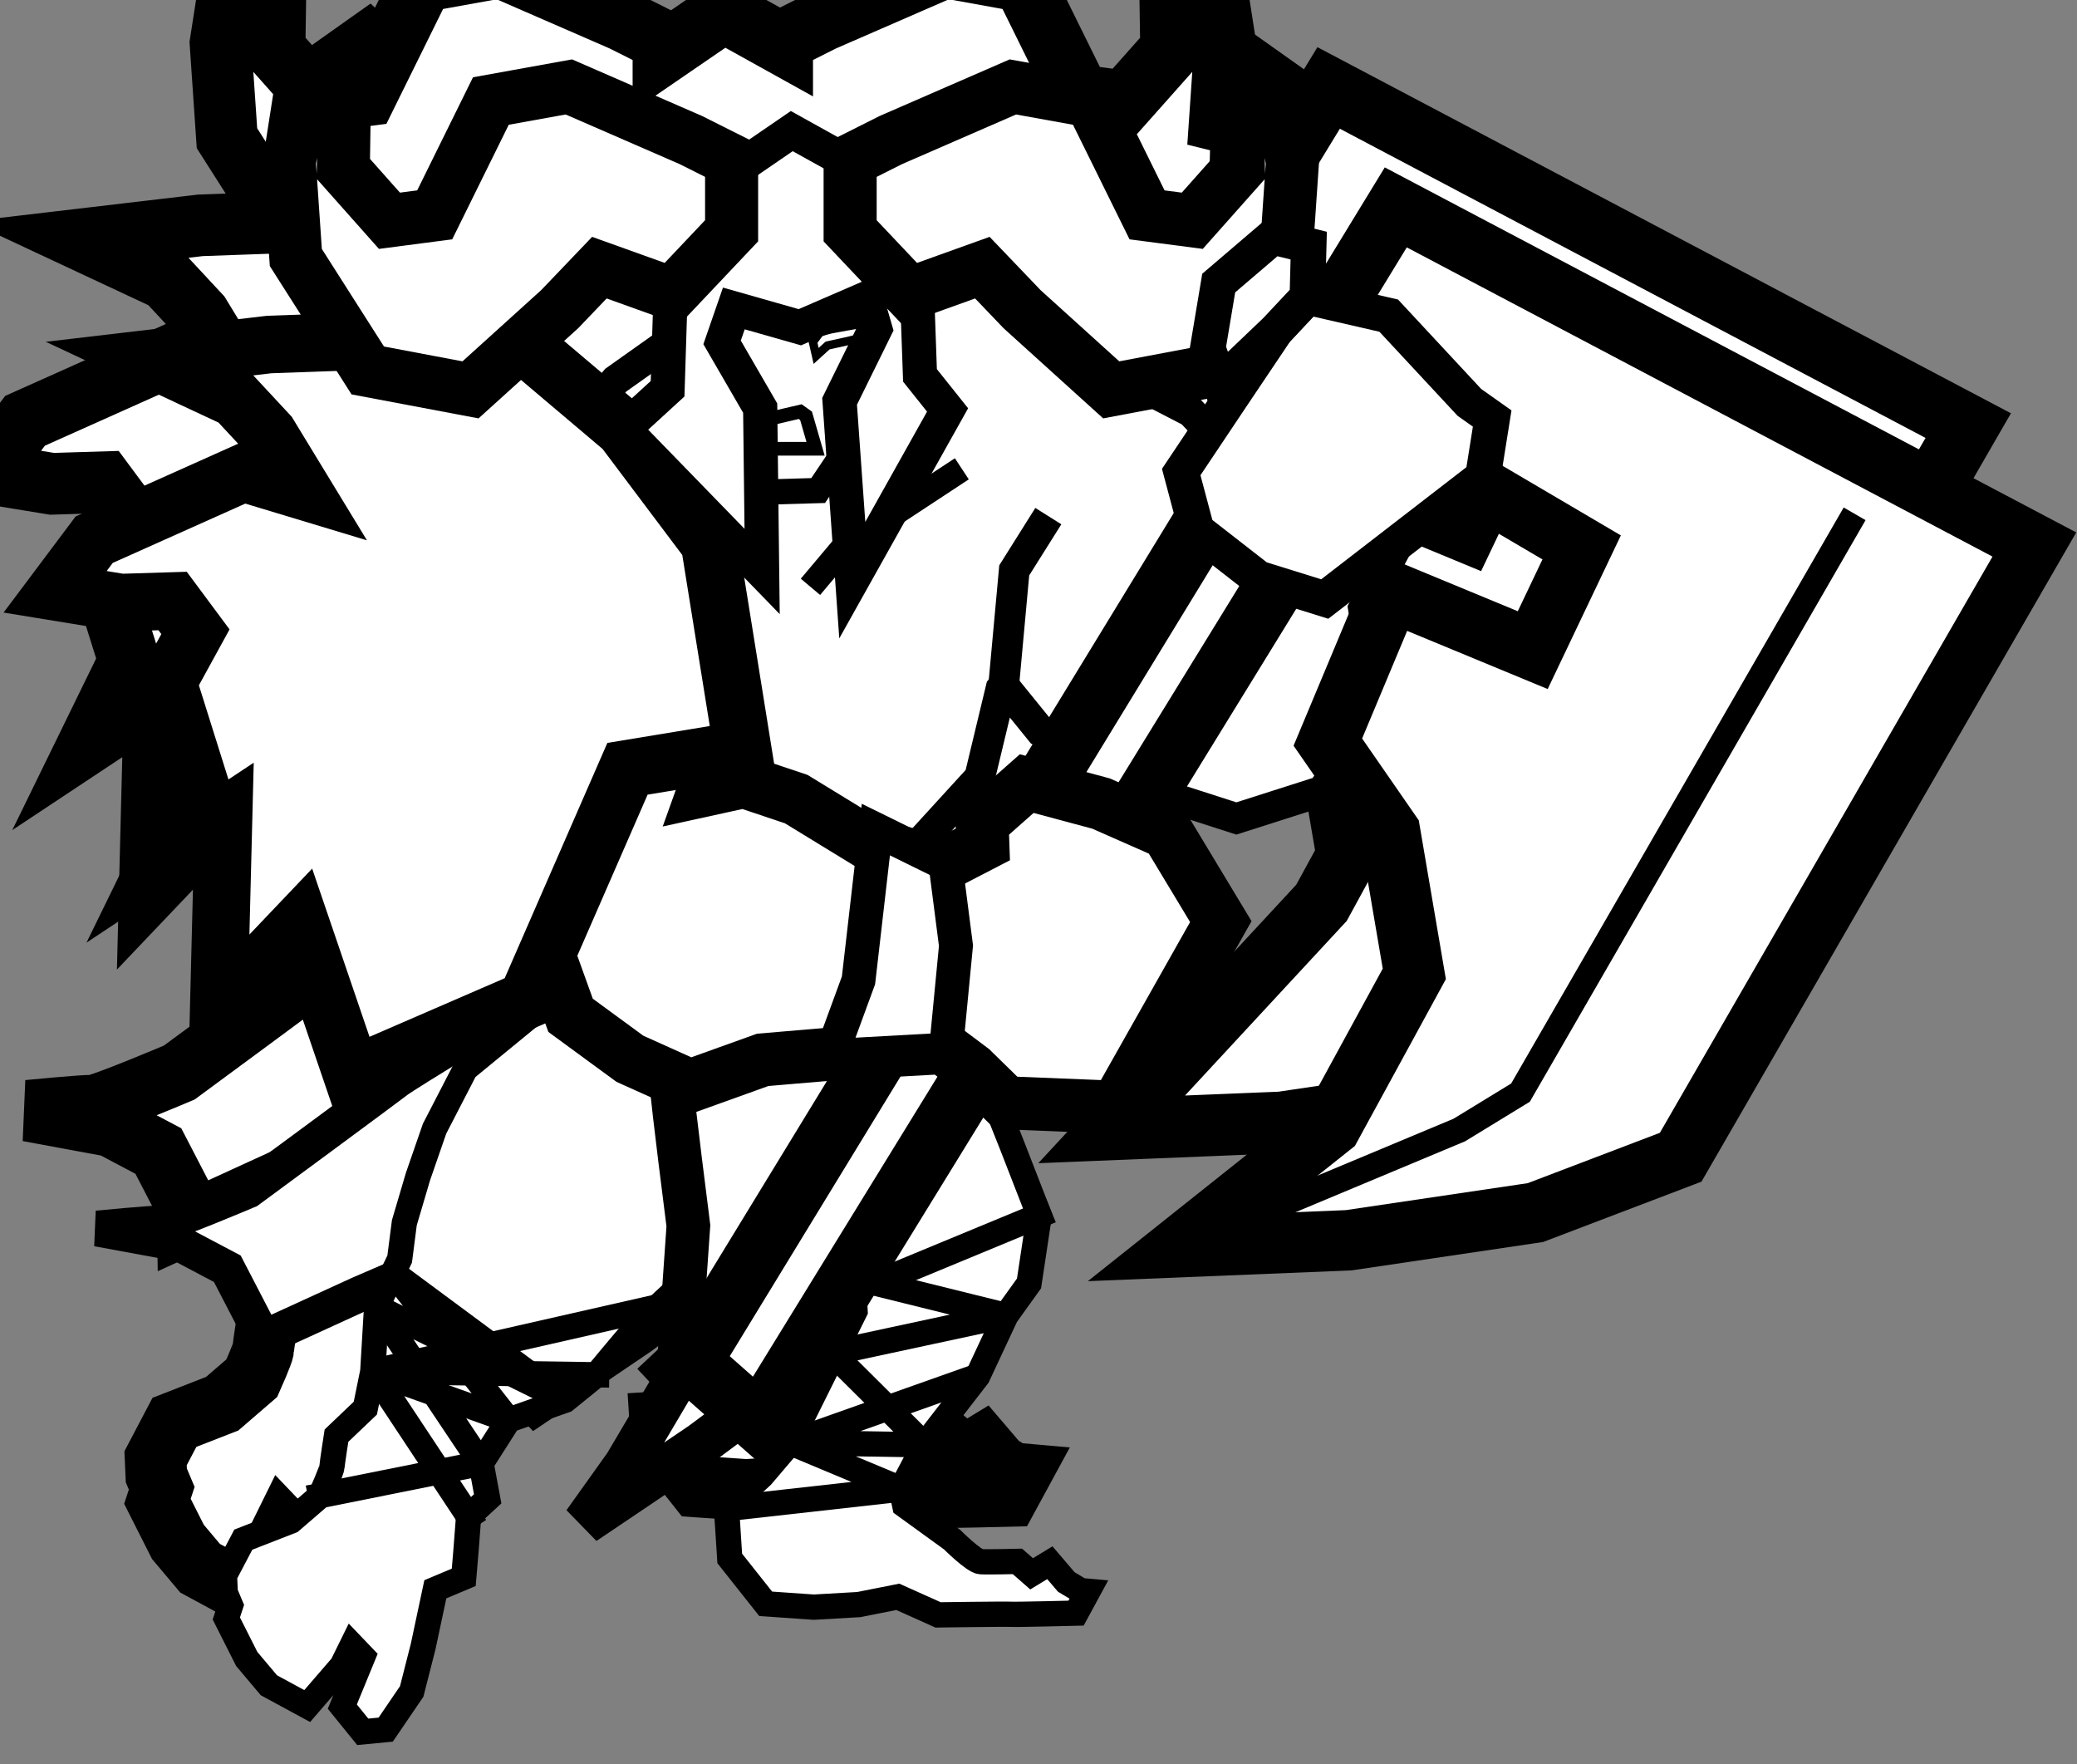 <?xml version="1.0" encoding="UTF-8" standalone="no"?>
<!-- Created with Inkscape (http://www.inkscape.org/) -->

<svg
   xmlns:dc="http://purl.org/dc/elements/1.1/"
   xmlns:cc="http://creativecommons.org/ns#"
   xmlns:rdf="http://www.w3.org/1999/02/22-rdf-syntax-ns#"
   xmlns:svg="http://www.w3.org/2000/svg"
   xmlns="http://www.w3.org/2000/svg"
   xmlns:sodipodi="http://sodipodi.sourceforge.net/DTD/sodipodi-0.dtd"
   xmlns:inkscape="http://www.inkscape.org/namespaces/inkscape"
   width="91.111mm"
   height="77.374mm"
   viewBox="0 0 91.111 77.374"
   version="1.1"
   id="svg8"
   inkscape:version="0.92.3 (2405546, 2018-03-11)"
   sodipodi:docname="char_barbaro.svg">
  <rect x="0" y="0" width="91.111" height="77.374" fill="#808080" stroke="none"/>
  <defs
     id="defs2" />
  <sodipodi:namedview
     id="base"
     pagecolor="#ffffff"
     bordercolor="#666666"
     borderopacity="1.0"
     inkscape:pageopacity="0.0"
     inkscape:pageshadow="2"
     inkscape:zoom="0.98994949"
     inkscape:cx="116.10494"
     inkscape:cy="156.62396"
     inkscape:document-units="mm"
     inkscape:current-layer="layer1"
     showgrid="false"
     fit-margin-top="0"
     fit-margin-left="0"
     fit-margin-right="0"
     fit-margin-bottom="0"
     inkscape:window-width="1366"
     inkscape:window-height="705"
     inkscape:window-x="-8"
     inkscape:window-y="-8"
     inkscape:window-maximized="1" />
  <g
     inkscape:label="Capa 1"
     inkscape:groupmode="layer"
     id="layer1"
     transform="translate(-48.5,-78.547)">
    <g
       transform="translate(1978.974,3412.338)"
       id="g17415-7">
      <path
         inkscape:connector-curvature="0"
         id="path21813-8-0-5-4-9-4-0-6-7-1-5-6-5-1-8-5"
         transform="scale(0.265)"
         d="m -7232.295,-12595.979 -14.006,9.918 -2.008,12.873 1.074,15.721 8.883,13.946 -13.287,0.476 -19.832,2.332 14.285,6.682 5.438,5.847 5.738,9.42 -9.926,-2.996 -24.729,11.067 -6.479,8.64 10.949,1.787 8.529,-0.261 3.783,5.095 -4.588,8.371 5.059,16.116 -6.535,13.371 10.729,-7.112 -0.799,31.709 13.512,-14.197 8.637,25.324 28.883,-12.519 c 0,0 -20.174,12.274 -21.477,13.305 -1.302,1.031 -24.668,18.242 -24.668,18.242 0,0 -13.159,5.584 -14.395,5.498 -1.236,-0.08 -10.6,0.83 -10.6,0.83 l 13.709,2.529 7.822,4.135 4.826,9.312 0.045,2.696 17.012,-7.785 4.914,-2.122 -2.041,4.243 -0.635,10.693 v 0 l -1.234,6.07 -4.787,4.561 c 0,0 -0.705,4.531 -0.742,5.16 -0.038,0.629 -1.885,4.764 -1.885,4.764 v 0 l -4.91,4.236 -7.9,3.08 -3.121,5.94 0.125,2.851 0.892,2.115 -0.711,2.162 3.389,6.711 3.672,4.364 6.348,3.443 5.787,-6.701 1.656,-3.36 1.781,1.864 -3.404,8.289 3.393,4.185 3.807,-0.367 4.309,-6.332 1.899,-7.447 2.022,-9.492 4.707,-1.983 0.355,-4.218 0.453,-5.887 3.16,-2.905 -1.092,-5.882 4.568,-7.174 9.371,-3.293 5.199,-4.215 v 0 l 12.193,-11.738 -2.043,0.465 c 2.173,-2.047 4.22,-3.92 4.418,-4.1 l -1.088,15.637 -8.67,14.67 -6.859,9.613 9.172,-6.178 10.221,-6.924 7.369,-5.486 h 0.023 l 2.33,2.059 1.473,-2.395 1.758,-0.156 1.797,5.777 v 0 l -4.457,5.233 -6.094,5.713 h -0.01 0.01 l 0.529,8.247 5.959,7.521 7.976,0.559 7.451,-0.426 6.484,-1.285 6.666,2.992 c 0,0 11.221,-0.158 12.092,-0.1 0.87,0.06 10.789,-0.193 10.789,-0.193 l 1.971,-3.627 -1.199,-0.106 -2.391,-1.431 -2.723,-3.19 -3.023,1.84 -2.352,-2.058 c 1e-4,0 -4.928,0.124 -6.088,0.04 -1.16,-0.08 -4.734,-3.646 -4.734,-3.646 l -7.856,-5.688 -0.572,-2.699 3.852,-7.334 8.803,-11.383 4.703,-10.062 3.818,-5.316 1.699,-11.272 -4.644,-11.937 -3.853,-9.661 3,2.936 18.23,0.73 17.377,-30.771 -8.889,-14.736 -5.774,-2.547 2.746,-4.465 14.473,4.654 14.238,-4.549 3.285,-4.722 7.973,11.515 4.014,23.512 -4.26,7.811 -34.736,37.494 28.1,-1.147 30.969,-4.588 24.086,-9.175 58.643,-101.573 -105.875,-55.886 -9.758,15.978 -4.894,-1.123 0.223,-8.518 -3.586,-0.882 0.879,-12.868 -2.008,-12.873 -14.006,-9.918 6.871,11.237 0.193,12.574 -7.65,8.609 -7.5,-0.978 -9.312,-18.873 -12.932,-2.334 -20.223,8.803 -6.758,3.39 v 0.506 l -9.682,-5.377 -9.973,6.836 v -1.965 l -6.76,-3.39 -20.223,-8.803 -12.93,2.334 -9.315,18.873 -7.5,0.978 -7.648,-8.609 0.191,-12.574 z m 35.391,40.196 11.803,4.236 -0.258,8.233 -0.242,0.09 -8.6,6.1 -3.428,4.076 -12.082,-10.22 6.221,-5.627 z m 112.193,10.404 -7.377,10.984 -3.76,5.624 -2.957,-3.098 -6.871,-3.551 -0.465,-1.219 11.135,-2.103 0.182,-0.285 0.877,2.459 z m 32.781,25.451 17.881,10.518 -8.109,17.031 -23.52,-9.732 -3.623,8.658 -0.922,-5.781 5.998,-11.204 z m -77.947,33.424 6.178,7.623 4.279,2.44 -4.18,6.843 -2.443,-0.656 -7.398,6.541 0.125,3.539 -6.209,3.211 -5.113,-2.514 10.779,-11.794 3.531,-14.692 z"
         style="vector-effect:none;fill:#ffffff;fill-opacity:1;stroke:#000000;stroke-width:10.205;stroke-linecap:square;stroke-linejoin:miter;stroke-miterlimit:4;stroke-dasharray:none;stroke-dashoffset:0;stroke-opacity:1;marker:none;marker-start:none;marker-mid:none;marker-end:none;paint-order:normal" />
      <g
         id="g17337-7">
        <path
           inkscape:connector-curvature="0"
           id="path21813-8-0-5-4-9-4-0-6-7-1-5-6-5-1-3"
           style="vector-effect:none;fill:#ffffff;fill-opacity:1;stroke:#000000;stroke-width:1.348;stroke-linecap:square;stroke-linejoin:miter;stroke-miterlimit:4;stroke-dasharray:none;stroke-dashoffset:0;stroke-opacity:1;marker:none;marker-start:none;marker-mid:none;marker-end:none;paint-order:normal"
           d="m -1893.332,-3323.941 -4.068,0.681 -0.71,2.489 0.162,0.878 -3.242,1.163 -2.275,1.614 -1.876,2.232 -1.305,1.799 -2.55,7.149 -1.294,6.173 6.242,4.986 3.766,3.572 4.742,-0.024 2.354,-2.022 5.887,-6.442 0.934,-3.887 0.119,-0.143 1.635,2.017 4.251,2.424 4.321,1.39 3.767,-1.203 1.28,-1.84 0.866,-4.05 -0.336,-2.105 2.793,-5.217 -8.901,-1.894 -1.455,-1.524 -1.818,-0.94 -1.134,-2.974 -1.57,-1.938 -2.231,-1.07 -3.125,-0.219 -2.381,1.459 -0.982,-1.593 z" />
        <path
           id="path21833-1-6-9-6-4-6-6-6-5-18-1-6-1-89-6"
           d="m -1907.377,-3289.927 c 0,0 -5.338,3.247 -5.683,3.52 -0.345,0.273 -6.527,4.827 -6.527,4.827 0,0 -3.481,1.478 -3.808,1.455 -0.327,-0.022 -2.804,0.22 -2.804,0.22 l 3.627,0.669 2.07,1.094 1.277,2.463 0.012,0.713 4.501,-2.059 5.562,-2.401 c 0,0 2.361,-1.972 2.706,-2.244 0.344,-0.273 3.75,-3.24 3.993,-3.638 0.243,-0.399 2.117,-2.464 2.117,-2.464 l 2.604,-2.37 5.99,-2.252 1.544,-1.987 -10.69,1.435 -4.036,-3.278 -1.906,-1.083 z"
           style="vector-effect:none;fill:#ffffff;fill-opacity:1;stroke:#000000;stroke-width:1.575;stroke-linecap:square;stroke-linejoin:miter;stroke-miterlimit:4;stroke-dasharray:none;stroke-dashoffset:0;stroke-opacity:1;marker:none;marker-start:none;marker-mid:none;marker-end:none;paint-order:normal"
           inkscape:connector-curvature="0" />
        <path
           sodipodi:nodetypes="cccccccccccscccccccccccccccccccccccccccscccccc"
           id="path21825-9-9-1-2-7-9-6-0-4-7-3-1-7-1-8"
           d="m -1904.249,-3294.776 -2.886,5.471 -2.921,2.396 -1.355,2.623 -0.726,2.096 -0.6,2.03 -0.205,1.594 -1.011,2.102 -0.168,2.829 -0.327,1.607 -1.266,1.207 c 0,0 -0.187,1.199 -0.197,1.365 -0.01,0.167 -0.499,1.26 -0.499,1.26 l -1.3,1.121 -2.091,0.815 -0.826,1.572 0.033,0.754 0.236,0.56 -0.188,0.572 0.896,1.776 0.972,1.154 1.68,0.911 1.531,-1.773 0.438,-0.889 0.472,0.493 -0.901,2.193 0.897,1.107 1.007,-0.097 1.14,-1.675 0.502,-1.97 0.535,-2.511 1.246,-0.524 0.094,-1.116 0.12,-1.558 0.836,-0.769 -0.289,-1.556 1.209,-1.898 2.479,-0.871 1.376,-1.115 c 0,0 1.245,-1.501 1.659,-1.973 0.413,-0.472 2.246,-2.141 2.246,-2.141 l 0.499,-2.556 1.299,-6.952 -1.882,-4.091 -2.046,-3.157 z"
           style="vector-effect:none;fill:#ffffff;fill-opacity:1;stroke:#000000;stroke-width:1.109;stroke-linecap:square;stroke-linejoin:miter;stroke-miterlimit:4;stroke-dasharray:none;stroke-dashoffset:0;stroke-opacity:1;marker:none;marker-start:none;marker-mid:none;marker-end:none;paint-order:normal"
           inkscape:connector-curvature="0" />
        <path
           sodipodi:nodetypes="cccccccccccscccccccscccccccccccccccccc"
           id="path21827-5-9-1-6-6-4-4-4-6-9-6-4-8-3-8"
           d="m -1891.767,-3291.185 3.52,2.196 2.134,5.349 1.229,3.159 -0.45,2.982 -1.01,1.407 -1.244,2.662 -2.329,3.012 -1.019,1.94 0.151,0.714 2.078,1.505 c 0,0 0.946,0.944 1.253,0.965 0.307,0.021 1.611,-0.012 1.611,-0.012 l 0.623,0.545 0.8,-0.487 0.72,0.844 0.633,0.379 0.317,0.028 -0.521,0.96 c 0,0 -2.624,0.067 -2.854,0.051 -0.23,-0.016 -3.2,0.026 -3.2,0.026 l -1.764,-0.792 -1.715,0.34 -1.972,0.113 -2.11,-0.147 -1.577,-1.99 -0.14,-2.183 1.55,-1.438 1.243,-1.459 -0.744,-2.392 -0.061,-2.219 0.63,-2.171 1.182,-1.087 -1.733,-3.255 -0.959,-2.658 -0.016,-2.968 2.129,-2.107 z"
           style="vector-effect:none;fill:#ffffff;fill-opacity:1;stroke:#000000;stroke-width:1.109;stroke-linecap:square;stroke-linejoin:miter;stroke-miterlimit:4;stroke-dasharray:none;stroke-dashoffset:0;stroke-opacity:1;marker:none;marker-start:none;marker-mid:none;marker-end:none;paint-order:normal"
           inkscape:connector-curvature="0" />
        <path
           id="path21829-4-3-7-1-3-5-4-21-6-2-5-5-4-8-6"
           d="m -1905.073,-3294.511 v 0 l 2.666,3.29 c 0,0 1.437,4.936 1.42,5.224 -0.017,0.288 0.71,5.968 0.71,5.968 l -0.459,6.608 -2.294,3.881 -1.815,2.544 2.427,-1.635 2.704,-1.832 1.95,-1.452 2.275,-0.202 2.116,-4.255 -0.325,-6.067 2.479,-3.811 3.629,-3.43 c 0,0 -3.15,-1.026 -2.934,-1.299 0.216,-0.274 0.328,-3.403 0.328,-3.403 v 0 c 0,0 0.464,0.033 0,0 -0.464,-0.033 -10.288,1.391 -10.69,1.435 -0.402,0.044 -4.186,-1.564 -4.186,-1.564 z"
           style="vector-effect:none;fill:#ffffff;fill-opacity:1;stroke:#000000;stroke-width:1.915;stroke-linecap:square;stroke-linejoin:miter;stroke-miterlimit:4;stroke-dasharray:none;stroke-dashoffset:0;stroke-opacity:1;marker:none;marker-start:none;marker-mid:none;marker-end:none;paint-order:normal"
           inkscape:connector-curvature="0"
           sodipodi:nodetypes="cccccccccccccccccccccc" />
        <path
           inkscape:connector-curvature="0"
           style="vector-effect:none;fill:#ffffff;fill-opacity:1;stroke:#000000;stroke-width:1.109;stroke-linecap:square;stroke-linejoin:miter;stroke-miterlimit:4;stroke-dasharray:none;stroke-dashoffset:0;stroke-opacity:1;marker:none;marker-start:none;marker-mid:none;marker-end:none;paint-order:normal"
           d="m -1898.778,-3323.864 -0.981,4.465 -0.509,1.88 0.931,3.359 1.961,1.965 2.792,-0.08 1.764,-2.627 1.155,-4.933 -1.974,-4.666 -2.532,-0.634 z"
           id="path21809-4-4-1-4-0-3-5-6-7-1-2-91-0-4-47-0"
           sodipodi:nodetypes="ccccccccccc" />
        <path
           style="opacity:1;vector-effect:none;fill:none;fill-opacity:1;stroke:#000000;stroke-width:1.109;stroke-linecap:square;stroke-linejoin:miter;stroke-miterlimit:4;stroke-dasharray:none;stroke-dashoffset:0;stroke-opacity:1;marker:none;marker-start:none;marker-mid:none;marker-end:none;paint-order:normal"
           d="m -1894.565,-3308.476 1.169,-1.389 4.651,-3.059"
           id="path17109-9"
           inkscape:connector-curvature="0"
           sodipodi:nodetypes="ccc" />
        <path
           inkscape:connector-curvature="0"
           style="fill:#ffffff;fill-opacity:1;stroke:#000000;stroke-width:0.37;stroke-linecap:butt;stroke-linejoin:miter;stroke-miterlimit:4;stroke-dasharray:none;stroke-opacity:1"
           d="m -1892.522,-3319.617 c -0.186,0.028 -1.471,0.261 -1.508,0.271 -0.037,0.01 -0.466,0.121 -0.466,0.121 l -0.317,0.429 0.14,0.616 0.503,-0.457 0.596,-0.131 c 0,0 1.006,-0.215 1.052,-0.289 0.046,-0.074 0.055,-0.588 0.055,-0.588 z"
           id="path21753-4-3-1-8-9-9-3-6-9-7-4-8-2-3-58-8"
           sodipodi:nodetypes="cscccccscc" />
        <path
           inkscape:connector-curvature="0"
           style="vector-effect:none;fill:#ffffff;fill-opacity:1;stroke:#000000;stroke-width:2.652;stroke-linecap:square;stroke-linejoin:miter;stroke-miterlimit:4;stroke-dasharray:none;stroke-dashoffset:0;stroke-opacity:1;marker:none;marker-start:none;marker-mid:none;marker-end:none;paint-order:normal"
           d="m -1869.246,-3324.695 -30.927,50.646 3.031,2.678 26.93,-43.775 9.12,5.365 -2.146,4.506 -6.223,-2.575 -2.765,6.609 2.731,3.945 1.062,6.221 -3.642,6.676 -6.676,5.311 7.435,-0.303 8.194,-1.214 6.373,-2.428 15.516,-26.875 z"
           id="path22872-3-5-6-0-0-8-4-3-5-9-7-70-6"
           sodipodi:nodetypes="ccccccccccccccccc" />
        <path
           style="opacity:1;vector-effect:none;fill:#ffffff;fill-opacity:1;stroke:#000000;stroke-width:1.348;stroke-linecap:square;stroke-linejoin:miter;stroke-miterlimit:4;stroke-dasharray:none;stroke-dashoffset:0;stroke-opacity:1;marker:none;marker-start:none;marker-mid:none;marker-end:none;paint-order:normal"
           d="m -1884.846,-3310.583 -1.137,1.809 -0.463,5.054"
           id="path17111-7"
           inkscape:connector-curvature="0"
           sodipodi:nodetypes="ccc" />
        <path
           inkscape:connector-curvature="0"
           id="path11991-5-2-9-5-5-2-5-8-5-9-58-8"
           d="m -1909.916,-3267.282 -4.205,-6.353 5.961,2.13 -5.083,-6.472 7.563,5.601 -8.272,-4.088 4.583,6.857 -7.04,1.411"
           style="vector-effect:none;fill:#ffffff;fill-opacity:1;stroke:#000000;stroke-width:1.109;stroke-linecap:square;stroke-linejoin:bevel;stroke-miterlimit:4;stroke-dasharray:none;stroke-dashoffset:0;stroke-opacity:1;marker:none;marker-start:none;marker-mid:none;marker-end:none;paint-order:normal" />
        <path
           inkscape:connector-curvature="0"
           id="path11993-46-3-8-5-3-7-0-5-1-7-9-8"
           d="m -1898.605,-3267.62 7.669,-0.858 -4.877,-2.038 8.225,-2.914 -8.225,2.914 5.896,0.098 -4.059,-4.034 7.631,-1.64 -5.721,-1.416 7.182,-2.973"
           style="vector-effect:none;fill:none;fill-opacity:1;stroke:#000000;stroke-width:1.109;stroke-linecap:square;stroke-linejoin:miter;stroke-miterlimit:4;stroke-dasharray:none;stroke-dashoffset:0;stroke-opacity:1;marker:none;marker-start:none;marker-mid:none;marker-end:none;paint-order:normal"
           sodipodi:nodetypes="cccccccccc" />
        <path
           inkscape:connector-curvature="0"
           id="path12778-3-0-2-52-6-8-8-6-1-81-8"
           d="m -1878.751,-3279.088 12.292,-5.139 2.684,-1.64 14.38,-24.907"
           style="vector-effect:none;fill:none;fill-opacity:1;stroke:#000000;stroke-width:1.109;stroke-linecap:square;stroke-linejoin:miter;stroke-miterlimit:4;stroke-dasharray:none;stroke-dashoffset:0;stroke-opacity:1;marker:none;marker-start:none;marker-mid:none;marker-end:none;paint-order:normal" />
        <path
           inkscape:connector-curvature="0"
           id="path12794-7-5-1-8-2-5-0-5-7-4-9"
           d="m -1901.076,-3276.597 -13.044,2.963 9.818,0.143"
           style="vector-effect:none;fill:none;fill-opacity:1;stroke:#000000;stroke-width:1.109;stroke-linecap:square;stroke-linejoin:bevel;stroke-miterlimit:4;stroke-dasharray:none;stroke-dashoffset:0;stroke-opacity:1;marker:none;marker-start:none;marker-mid:none;marker-end:none;paint-order:normal" />
        <path
           style="opacity:1;vector-effect:none;fill:#ffffff;fill-opacity:1;stroke:#000000;stroke-width:0.6;stroke-linecap:square;stroke-linejoin:miter;stroke-miterlimit:4;stroke-dasharray:none;stroke-dashoffset:0;stroke-opacity:1;marker:none;marker-start:none;marker-mid:none;marker-end:none;paint-order:normal"
           d="m -1895.372,-3315.737 -1.209,0.282 -1.002,-0.407 0.409,1.293 0.734,0.462 h 1.742 l -0.418,-1.447 z"
           id="path15123-9-0-8"
           inkscape:connector-curvature="0" />
        <path
           id="path21821-0-4-1-3-1-2-0-7-7-1-3-6-95-4-97-6"
           d="m -1866.017,-3316.142 -3.539,-3.805 -3.566,-0.818 -1.373,1.466 -1.952,2.906 -2.211,3.306 0.681,2.557 2.705,2.107 2.91,0.906 6.937,-5.356 0.408,-2.561 z"
           style="vector-effect:none;fill:#ffffff;fill-opacity:1;stroke:#000000;stroke-width:1.56;stroke-linecap:square;stroke-linejoin:miter;stroke-miterlimit:4;stroke-dasharray:none;stroke-dashoffset:0;stroke-opacity:1;marker:none;marker-start:none;marker-mid:none;marker-end:none;paint-order:normal"
           inkscape:connector-curvature="0" />
        <path
           id="path21811-6-2-4-6-2-8-5-69-6-6-8-1-0-8-7"
           d="m -1906.88,-3316.384 v 0 l -2.979,-0.278 -3.532,1.099 -3.089,4.283 -0.955,3.156 0.321,2.393 1.104,2.591 1.151,1.804 -1.266,2.353 1.521,4.488 2.687,2.702 2.974,1.214 2.702,-0.889 0.796,2.21 2.602,1.906 2.645,1.19 3.181,-1.142 3.321,-0.283 4.585,-0.254 1.268,0.951 1.502,1.47 4.823,0.194 4.597,-8.142 -2.351,-3.899 -2.904,-1.28 -3.26,-0.874 -1.957,1.731 0.033,0.936 -1.643,0.85 -3.275,-0.838 -3.269,-2 -2.296,-0.77 -1.756,0.385 0.674,-1.883 -0.719,-3.656 -2.112,-0.706 -2.218,-0.511 1.784,-1.653 0.983,-3.524 -1.535,-2.666 -1.429,-1.869 -1.175,-1.008 z"
           style="vector-effect:none;fill:#ffffff;fill-opacity:1;stroke:#000000;stroke-width:2.328;stroke-linecap:square;stroke-linejoin:miter;stroke-miterlimit:4;stroke-dasharray:none;stroke-dashoffset:0;stroke-opacity:1;marker:none;marker-start:none;marker-mid:none;marker-end:none;paint-order:normal"
           inkscape:connector-curvature="0"
           sodipodi:nodetypes="cccccccccccccccccccccccccccccccccccccccccccc" />
        <path
           style="vector-effect:none;fill:#ffffff;fill-opacity:1;stroke:#000000;stroke-width:1.486;stroke-linecap:square;stroke-linejoin:miter;stroke-miterlimit:4;stroke-dasharray:none;stroke-dashoffset:0;stroke-opacity:1;marker:none;marker-start:none;marker-mid:none;marker-end:none;paint-order:normal"
           d="m -1892.053,-3297.405 -0.761,6.612 -1.218,3.321 5.055,-0.28 0.439,-4.56 -0.463,-3.592 z"
           id="path13483-68-3-5-2-51-8-1-9"
           inkscape:connector-curvature="0"
           sodipodi:nodetypes="ccccccc" />
        <path
           sodipodi:nodetypes="cccccccccccccccccccccccccc"
           inkscape:connector-curvature="0"
           id="path6448-6-3-3-3-5-5-5"
           d="m -1911.039,-3318.954 -7.624,0.274 -5.247,0.617 3.78,1.768 1.439,1.547 1.518,2.493 -2.626,-0.793 -6.543,2.928 -1.714,2.286 2.897,0.473 2.257,-0.069 1.001,1.348 -1.214,2.215 1.339,4.264 -1.729,3.538 2.838,-1.881 -0.211,8.39 3.575,-3.756 2.285,6.7 7.642,-3.312 4.428,-10.147 5.056,-0.834 -1.455,-9.052 -3.77,-5.015 -5.765,-4.877 z"
           style="vector-effect:none;fill:#ffffff;fill-opacity:1;stroke:#000000;stroke-width:2.526;stroke-linecap:square;stroke-linejoin:miter;stroke-miterlimit:4;stroke-dasharray:none;stroke-dashoffset:0;stroke-opacity:1" />
        <path
           style="opacity:1;vector-effect:none;fill:#ffffff;fill-opacity:1;stroke:#000000;stroke-width:1.5;stroke-linecap:square;stroke-linejoin:miter;stroke-miterlimit:4;stroke-dasharray:none;stroke-dashoffset:0;stroke-opacity:1;marker:none;marker-start:none;marker-mid:none;marker-end:none;paint-order:normal"
           d="m -1898.283,-3320.262 2.896,0.824 2.92,-1.265 0.388,1.336 -1.565,3.178 0.557,7.844 4.18,-7.465 -1.21,-1.516 -0.275,-7.744 -5.35,-2.971 -5.204,3.567 -0.243,7.734 -1.927,1.764 6.074,6.25 -0.085,-7.165 -1.671,-2.883 z"
           id="path16989-6"
           inkscape:connector-curvature="0"
           sodipodi:nodetypes="ccccccccccccccccc" />
        <path
           style="vector-effect:none;fill:#ffffff;fill-opacity:1;stroke:#000000;stroke-width:2.328;stroke-linecap:square;stroke-linejoin:miter;stroke-miterlimit:4;stroke-dasharray:none;stroke-dashoffset:0;stroke-opacity:1;marker:none;marker-start:none;marker-mid:none;marker-end:none;paint-order:normal"
           d="m -1891.393,-3327.649 5.351,-2.329 3.421,0.618 2.464,4.993 1.985,0.259 2.024,-2.278 -0.051,-3.327 -1.818,-2.973 3.705,2.624 0.531,3.406 -0.284,4.16 -3.156,4.954 -4.507,0.851 -3.911,-3.539 -1.742,-1.821 -3.188,1.145 -2.612,-2.762 v -3.083 z"
           id="path12964-1-3-2-7-6-1"
           inkscape:connector-curvature="0" />
        <path
           style="vector-effect:none;fill:#ffffff;fill-opacity:1;stroke:#000000;stroke-width:2.328;stroke-linecap:square;stroke-linejoin:miter;stroke-miterlimit:4;stroke-dasharray:none;stroke-dashoffset:0;stroke-opacity:1;marker:none;marker-start:none;marker-mid:none;marker-end:none;paint-order:normal"
           d="m -1900.169,-3327.649 -5.351,-2.329 -3.421,0.618 -2.464,4.993 -1.985,0.259 -2.024,-2.278 0.051,-3.327 1.818,-2.973 -3.705,2.624 -0.531,3.406 0.284,4.16 3.156,4.954 4.507,0.851 3.911,-3.539 1.742,-1.821 3.188,1.144 2.612,-2.762 v -3.083 z"
           id="path12964-0-3-5-3-4"
           inkscape:connector-curvature="0" />
        <path
           id="path21823-8-38-3-1-3-9-4-1-6-1-3-1-8-5-1-5"
           d="m -1874.639,-3323.405 -2.374,2.029 -0.479,2.862 0.551,1.547 2.444,-2.331 1.373,-1.466 0.059,-2.254 z"
           style="vector-effect:none;fill:#ffffff;fill-opacity:1;stroke:#000000;stroke-width:1.56;stroke-linecap:square;stroke-linejoin:miter;stroke-miterlimit:4;stroke-dasharray:none;stroke-dashoffset:0;stroke-opacity:1;marker:none;marker-start:none;marker-mid:none;marker-end:none;paint-order:normal"
           inkscape:connector-curvature="0"
           sodipodi:nodetypes="cccccccc" />
      </g>
    </g>
  </g>
</svg>
